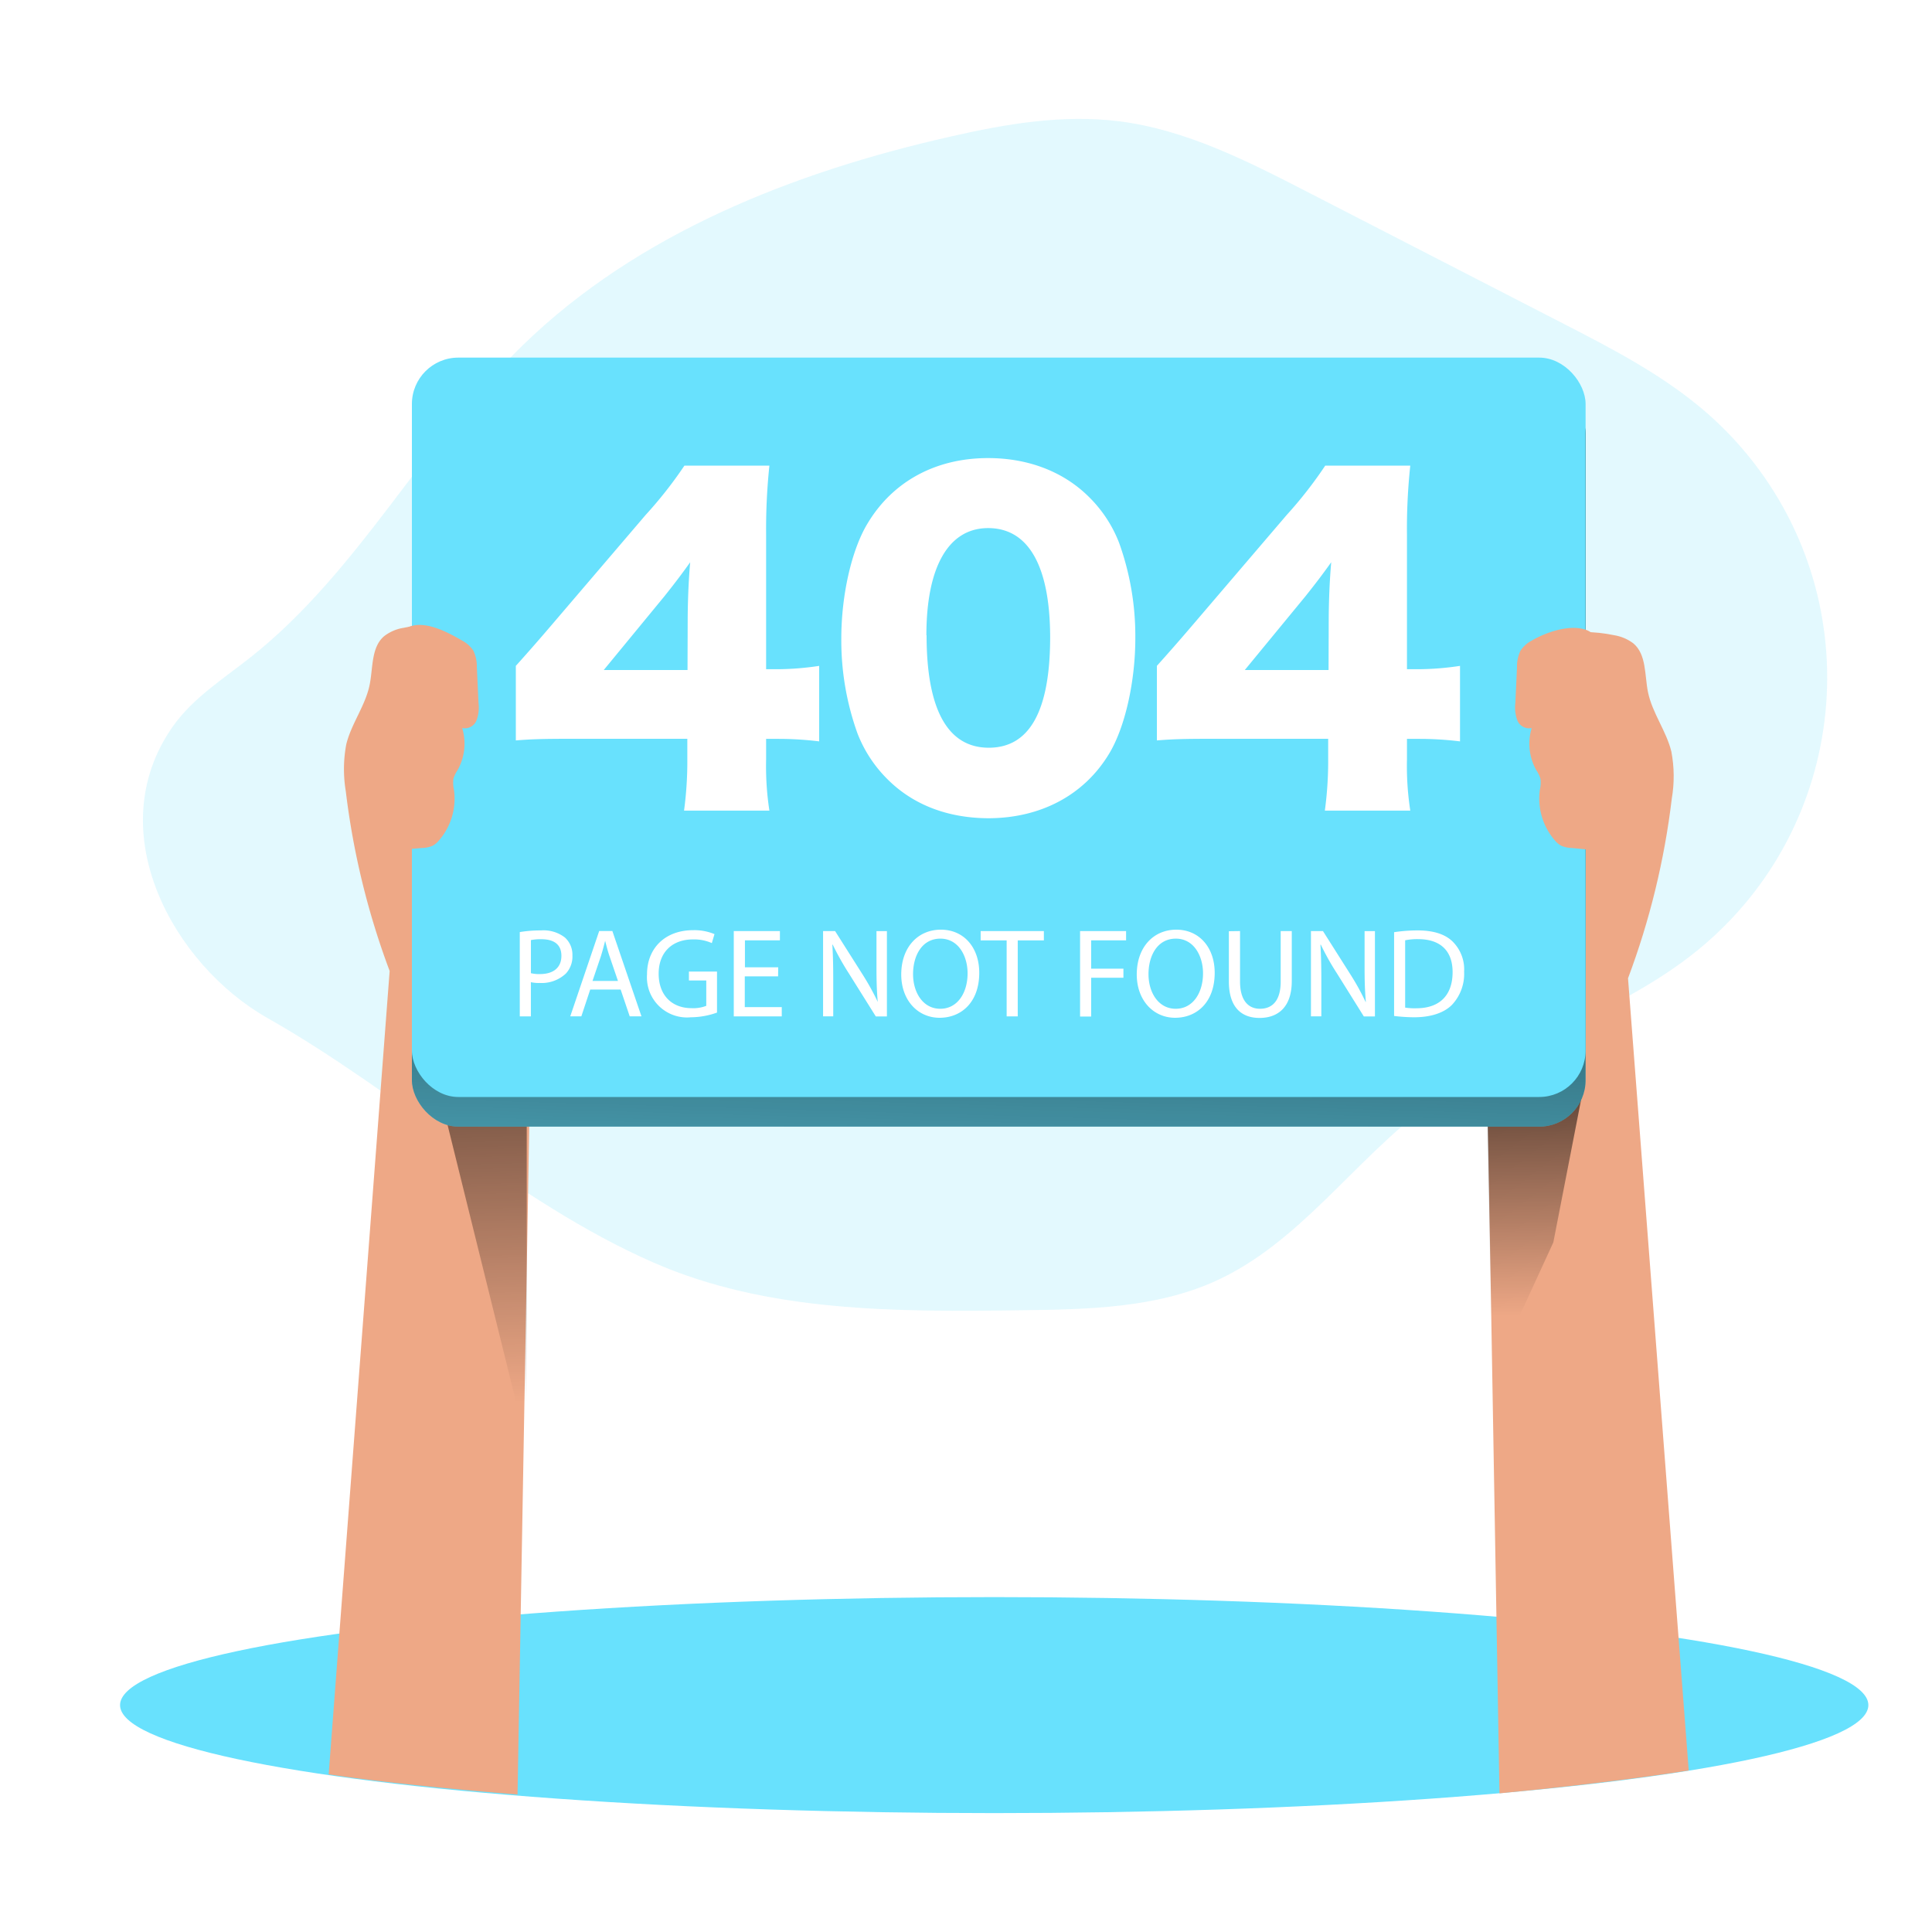 <svg
  id="_0146_404_page_not_found_1"
  xmlns="http://www.w3.org/2000/svg"
  xmlns:xlink="http://www.w3.org/1999/xlink"
  viewBox="0 0 500 500"
  data-imageid="404-page-not-found-1-24"
  class="illustrations_image"
>
  <defs>
    <linearGradient
      id="linear-gradient-404-page-not-found-1-24"
      x1="286.93"
      y1="2483.96"
      x2="291.11"
      y2="2365.54"
      gradientTransform="matrix(1 0 0 -1 -31 2886.34)"
      gradientUnits="userSpaceOnUse"
    >
      <stop offset="0" stop-opacity="0"></stop>
      <stop offset=".95"></stop>
    </linearGradient>
    <linearGradient
      id="linear-gradient-2-404-page-not-found-1-24"
      x1="159.21"
      y1="2523.23"
      x2="155.03"
      y2="2688.34"
      gradientTransform="matrix(1 0 0 -1 -31 2886.34)"
      gradientUnits="userSpaceOnUse"
    >
      <stop offset="0" stop-opacity="0"></stop>
      <stop offset=".99"></stop>
    </linearGradient>
    <linearGradient
      id="linear-gradient-3-404-page-not-found-1-24"
      x1="429.36"
      y1="2545.99"
      x2="426.58"
      y2="2649.56"
      xlink:href="#linear-gradient-404-page-not-found-1-24"></linearGradient>
    <linearGradient
      id="linear-gradient-4-404-page-not-found-1-24"
      x1="284.35"
      y1="2513.45"
      x2="290.85"
      y2="2738.24"
      xlink:href="#linear-gradient-2-404-page-not-found-1-24"></linearGradient>
    <style>
      .cls-7_404-page-not-found-1-24,
      .cls-8_404-page-not-found-1-24 {
        stroke-width: 0;
      }
      .cls-8_404-page-not-found-1-24 {
        fill: #68e1fd;
      }
      .cls-7_404-page-not-found-1-24 {
        fill: #eea886;
      }
    </style>
  </defs>
  <path
    id="background_404-page-not-found-1-24"
    class="targetColor"
    d="M168.96 326.68c29.67 13.04 63.23 12.84 95.64 12.41 17-.22 34.59-.56 50.07-7.6 21.52-9.8 35.5-30.83 54.38-45.07 21.68-16.37 49.43-23.43 70.45-40.63 38.88-31.8 44.62-89.1 12.83-127.98-3.19-3.9-6.7-7.53-10.49-10.85-11.12-9.73-24.39-16.6-37.55-23.36l-66.07-34c-15.48-7.96-31.36-16.05-48.64-18.22-14.58-1.82-29.33.7-43.57 3.96-40.6 9.18-80.89 25.01-110.68 53.97-25.62 24.96-42.35 58.49-70.39 80.72-7.17 5.67-15.12 10.67-20.34 18.16-18.8 26.99.24 61.46 24.66 75.3 33.82 19.14 64.25 47.62 99.7 63.19"
    style="stroke-width:0;isolation:isolate;opacity:.18;fill:#68e1fd"></path>
  <g id="_404_404-page-not-found-1-24">
    <ellipse
      class="cls-8_404-page-not-found-1-24 targetColor"
      cx="257.3"
      cy="441.28"
      rx="226.23"
      ry="27.95"
      style="fill:#68e1fd"></ellipse>
    <ellipse
      cx="257.3"
      cy="441.28"
      rx="226.23"
      ry="27.95"
      style="fill:url(#linear-gradient);stroke-width:0"></ellipse>
    <path
      class="cls-7_404-page-not-found-1-24"
      d="M133.37 168.23a37.87 37.87 0 0 0-28.95-5.74c-1.82.28-3.53 1.02-4.99 2.14-3.4 2.87-2.87 8.21-3.77 12.6-1.1 5.41-4.73 10.04-6.04 15.38-.76 4.02-.8 8.14-.13 12.17 1.91 15.9 5.72 31.52 11.35 46.51L85.06 459.2s16.14 2.61 48.88 5.22l3.47-197.99-4.03-98.19Z"
    ></path>
    <path
      style="stroke-width:0;fill:url(#linear-gradient-2-404-page-not-found-1-24)"
      d="m115.42 289.48 20.9 84.54V252.09l-9.29-27.63z"></path>
    <path
      class="cls-7_404-page-not-found-1-24"
      d="M388.78 170.01c8.5-5.71 18.94-7.73 28.95-5.62 1.82.29 3.54 1.02 5.01 2.14 3.39 2.87 2.87 8.21 3.76 12.61 1.12 5.41 4.75 10.04 6.05 15.38.76 4.01.8 8.13.11 12.15-1.9 15.9-5.7 31.52-11.33 46.51l15.71 205.01s-17.58 2.96-48.98 5.93l-3.37-195.81 4.09-98.29Z"
    ></path>
    <path
      style="stroke-width:0;fill:url(#linear-gradient-3-404-page-not-found-1-24)"
      d="M409.41 283.44 402 321.53l-15.8 34.37-1.39-74.78z"></path>
    <rect
      class="cls-8_404-page-not-found-1-24 targetColor"
      x="106.6"
      y="100.22"
      width="303.75"
      height="191.35"
      rx="12.01"
      ry="12.01"
      style="fill:#68e1fd"></rect>
    <rect
      x="106.6"
      y="100.22"
      width="303.75"
      height="191.35"
      rx="12.01"
      ry="12.01"
      style="stroke-width:0;fill:url(#linear-gradient-4-404-page-not-found-1-24)"
    ></rect>
    <rect
      class="cls-8_404-page-not-found-1-24 targetColor"
      x="106.6"
      y="92.55"
      width="303.75"
      height="191.35"
      rx="12.01"
      ry="12.01"
      style="fill:#68e1fd"></rect>
    <path
      d="M133.5 172.32q4.84-5.37 10.3-11.79l23.29-27.26c3.66-4 7.02-8.27 10.04-12.77h21.99c-.62 5.91-.9 11.86-.85 17.81v34.88h3.11c3.56-.03 7.1-.32 10.62-.86v19.54c-3.49-.43-7-.65-10.52-.65h-3.21v5.37c-.1 4.42.18 8.83.85 13.2h-22.09c.6-4.45.88-8.93.85-13.41v-5.18h-30.42c-6.99 0-10.04.1-13.96.42v-19.28Zm44.47-11.36c0-4.84.22-10.73.65-15.45-2.15 3-3.76 5.15-6.66 8.79l-15.71 19.1h21.68zm51.78 40.77a34 34 0 0 1-7.83-11.91 71.2 71.2 0 0 1-4.19-24.58c0-11.28 2.68-22.96 6.77-29.73 6.54-10.95 17.7-16.96 31.22-16.96 10.42 0 19.54 3.54 26.08 10.04 3.43 3.37 6.1 7.43 7.83 11.91a71.3 71.3 0 0 1 4.19 24.68c0 11.28-2.68 23.08-6.76 29.84-6.44 10.73-17.72 16.74-31.35 16.74-10.52-.06-19.41-3.5-25.97-10.04Zm10.05-37.3c0 19.21 5.47 29.08 16.1 29.08s15.88-9.66 15.88-28.69c-.06-18.47-5.68-28.15-16.05-28.15s-15.98 10.23-15.98 27.72l.06.04Zm59.6 7.89q4.84-5.37 10.3-11.79l23.3-27.26c3.64-4 6.97-8.27 9.97-12.77h22.01c-.63 5.91-.92 11.86-.86 17.81v34.88h3.11c3.56-.03 7.1-.32 10.62-.86v19.54c-3.49-.43-7-.65-10.52-.65h-3.21v5.37c-.1 4.42.19 8.83.86 13.2h-22.11c.6-4.45.89-8.93.86-13.41v-5.18h-30.37c-6.97 0-10.04.1-13.96.42v-19.28Zm44.47-11.36c0-4.84.22-10.73.65-15.45-2.15 3-3.76 5.15-6.66 8.79l-15.71 19.1h21.68zm-209.34 80.26c1.81-.3 3.64-.44 5.47-.43 2.22-.17 4.43.48 6.2 1.84 1.29 1.18 2 2.87 1.94 4.62.09 1.74-.53 3.44-1.71 4.72a9.12 9.12 0 0 1-6.76 2.42c-.77.03-1.53-.04-2.28-.2v8.85h-2.87v-21.82Zm2.87 10.64c.77.18 1.56.26 2.35.23 3.44 0 5.54-1.66 5.54-4.72s-2.07-4.3-5.21-4.3c-.9-.02-1.8.05-2.68.23v8.57Zm15.35 4.23-2.3 6.94h-2.87l7.49-22.08h3.41l7.53 22.08h-3.04l-2.35-6.94h-7.88Zm7.18-2.22-2.17-6.36c-.49-1.43-.82-2.75-1.15-4.03a73 73 0 0 1-1.1 3.99l-2.17 6.4zm25.65 8.18c-2.18.79-4.47 1.2-6.79 1.22-5.7.55-10.77-3.63-11.32-9.33-.06-.6-.06-1.21-.02-1.82 0-6.59 4.55-11.39 11.95-11.39 1.89-.05 3.76.3 5.51 1.02l-.69 2.32c-1.54-.67-3.2-1-4.88-.95-5.38 0-8.88 3.34-8.88 8.87s3.37 8.92 8.52 8.92c1.3.07 2.59-.14 3.8-.6v-6.57h-4.49v-2.3h7.27v10.6Zm15.78-9.37h-8.61v7.96h9.57v2.4H189.9v-22.08h11.94v2.4h-9.05v6.97h8.61l-.03 2.35Zm11.65 10.36v-22.08h3.11l7.07 11.16c1.47 2.31 2.8 4.7 3.97 7.17-.26-2.87-.33-5.62-.33-9.07v-9.24h2.7v22.08h-2.87l-7.02-11.21c-1.52-2.37-2.9-4.84-4.13-7.37h-.1c.17 2.8.23 5.45.23 9.11v9.44H213Zm40.42-11.28c0 7.6-4.62 11.64-10.26 11.64s-9.93-4.52-9.93-11.21c0-7.02 4.3-11.59 10.26-11.59s9.93 4.62 9.93 11.16m-17.13.36c0 4.72 2.55 8.95 7.04 8.95s7.07-4.16 7.07-9.18c0-4.38-2.3-8.97-7.04-8.97s-7.07 4.36-7.07 9.2m24.2-8.74h-6.71v-2.42h16.36v2.42h-6.76v19.66h-2.87v-19.66Zm19.04-2.42h11.89v2.4h-9.04v7.33h8.35v2.35h-8.35v10.04h-2.87v-22.12Zm34.82 10.8c0 7.6-4.62 11.64-10.24 11.64s-9.93-4.52-9.93-11.21c0-7.02 4.3-11.59 10.24-11.59s9.93 4.62 9.93 11.16m-17.13.36c0 4.72 2.55 8.95 7.04 8.95s7.07-4.16 7.07-9.18c0-4.38-2.3-8.97-7.04-8.97s-7.07 4.36-7.07 9.2m23.69-11.16v13.07c0 4.95 2.2 7.04 5.15 7.04 3.27 0 5.37-2.17 5.37-7.04v-13.07h2.87v12.91c0 6.79-3.57 9.57-8.35 9.57-4.52 0-7.93-2.58-7.93-9.44v-13l2.9-.04Zm18.35 22.08v-22.08h3.11l7.07 11.16c1.47 2.3 2.8 4.7 3.96 7.17h.07c-.26-2.87-.33-5.62-.33-9.07v-9.24h2.68v22.08h-2.87l-7-11.21a67 67 0 0 1-4.13-7.37h-.1c.16 2.8.23 5.45.23 9.11v9.44h-2.7Zm21.52-21.79c2.01-.3 4.04-.46 6.07-.46 4.09 0 7.02.96 8.94 2.75 2.15 2.06 3.29 4.96 3.11 7.93.16 3.18-.98 6.29-3.17 8.61-2.07 2.07-5.48 3.19-9.77 3.19a45 45 0 0 1-5.18-.34zm2.87 19.52c.95.14 1.91.2 2.87.17 6.1 0 9.4-3.41 9.4-9.37 0-5.21-2.87-8.52-8.94-8.52-1.12-.02-2.24.08-3.34.3v17.42Z"
      style="stroke-width:0;fill:#fff"></path>
    <path
      class="cls-7_404-page-not-found-1-24"
      d="M119.47 165.72c1.23.61 2.28 1.54 3.04 2.68.63 1.35.94 2.82.9 4.3l.43 9.25c.19 1.52.01 3.07-.53 4.51a3.26 3.26 0 0 1-3.7 1.95c1.11 3.64.68 7.58-1.19 10.89-.46.69-.83 1.44-1.08 2.24-.12.96-.07 1.93.14 2.87.66 4.7-.74 9.45-3.83 13.04-.47.58-1.04 1.07-1.69 1.43-.85.36-1.77.56-2.7.57l-4.22.36a1.43 1.43 0 0 1-1.81-.92c-.04-.12-.06-.24-.07-.36a94.1 94.1 0 0 1-4.3-31.44c.17-5.36.81-10.7 1.92-15.95.67-3.07 1.99-7.75 5.28-9 4.25-1.49 9.73 1.45 13.4 3.56Zm277.07 0a7.86 7.86 0 0 0-3.04 2.68 9.56 9.56 0 0 0-.9 4.3l-.43 9.25c-.19 1.52-.01 3.07.53 4.51.6 1.46 2.16 2.28 3.7 1.95-1.11 3.64-.68 7.57 1.18 10.89.47.69.84 1.44 1.09 2.24.12.96.07 1.93-.16 2.87-.64 4.7.76 9.45 3.85 13.04.47.58 1.04 1.07 1.69 1.43.85.36 1.77.56 2.7.57l4.26.42c.75.25 1.56-.16 1.81-.92.04-.12.06-.24.07-.36a94.1 94.1 0 0 0 4.3-31.44 88 88 0 0 0-1.94-15.95c-.66-3.07-1.43-6.92-4.69-8.16-4.29-1.56-10.34.56-14.02 2.67Z"
    ></path>
  </g>
</svg>
